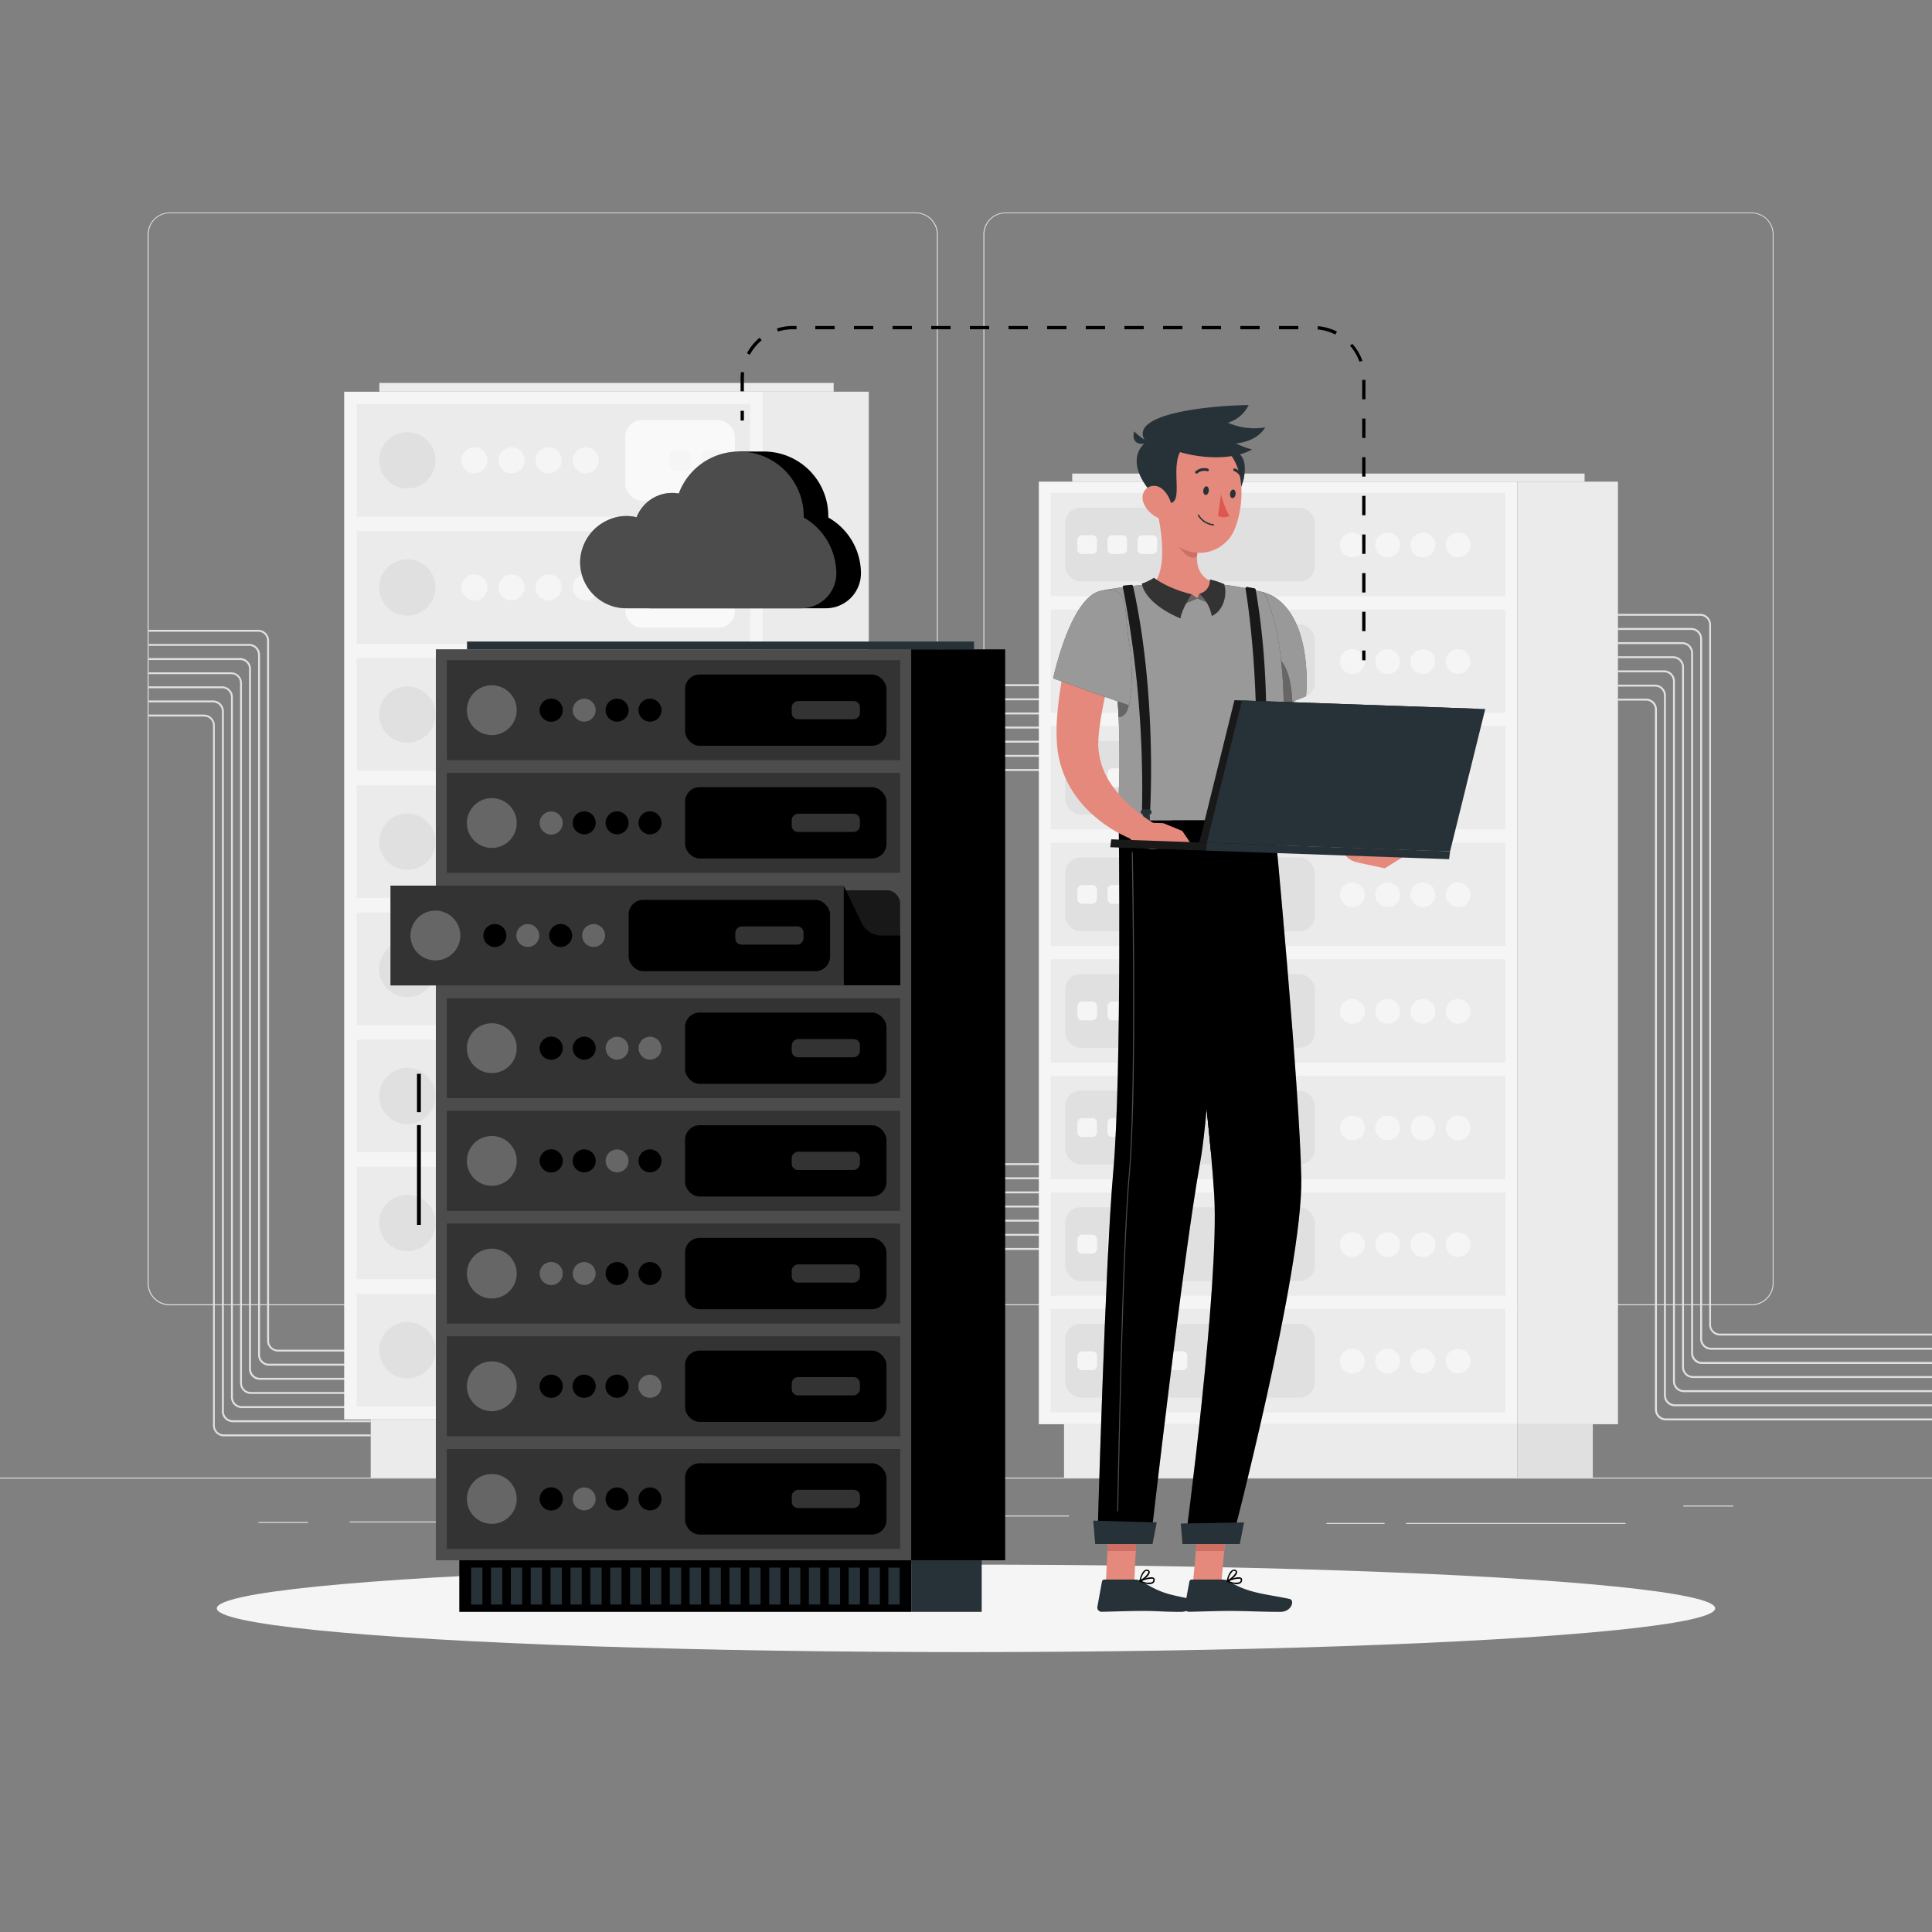 <svg xmlns="http://www.w3.org/2000/svg" viewBox="0 0 500 500"><rect x="0" y="0" width="500" height="500" fill="#808080" stroke="none"/><g id="freepik--background-complete--inject-12"><rect y="382.4" width="500" height="0.25" style="fill:#e0e0e0"></rect><rect x="90.5" y="393.76" width="48.63" height="0.25" style="fill:#e0e0e0"></rect><rect x="66.89" y="393.89" width="12.79" height="0.25" style="fill:#e0e0e0"></rect><rect x="194.72" y="392.21" width="14.97" height="0.25" style="fill:#e0e0e0"></rect><rect x="215.44" y="392.21" width="61.22" height="0.25" style="fill:#e0e0e0"></rect><rect x="363.89" y="394.14" width="56.78" height="0.25" style="fill:#e0e0e0"></rect><rect x="343.29" y="394.14" width="15.04" height="0.25" style="fill:#e0e0e0"></rect><rect x="435.67" y="389.63" width="12.89" height="0.25" style="fill:#e0e0e0"></rect><path d="M237,337.8H43.91a5.71,5.71,0,0,1-5.7-5.71V60.66A5.71,5.71,0,0,1,43.91,55H237a5.71,5.71,0,0,1,5.71,5.71V332.09A5.71,5.71,0,0,1,237,337.8ZM43.91,55.2a5.46,5.46,0,0,0-5.45,5.46V332.09a5.46,5.46,0,0,0,5.45,5.46H237a5.47,5.47,0,0,0,5.46-5.46V60.66A5.47,5.47,0,0,0,237,55.2Z" style="fill:#e0e0e0"></path><path d="M453.31,337.8H260.21a5.72,5.72,0,0,1-5.71-5.71V60.66A5.72,5.72,0,0,1,260.21,55h193.1A5.71,5.71,0,0,1,459,60.66V332.09A5.71,5.71,0,0,1,453.31,337.8ZM260.21,55.2a5.47,5.47,0,0,0-5.46,5.46V332.09a5.47,5.47,0,0,0,5.46,5.46h193.1a5.47,5.47,0,0,0,5.46-5.46V60.66a5.47,5.47,0,0,0-5.46-5.46Z" style="fill:#e0e0e0"></path><path d="M500,367.59H431.1a2.81,2.81,0,0,1-2.81-2.8V183.62a2.31,2.31,0,0,0-2.31-2.31h-7.25v-.5H426a2.81,2.81,0,0,1,2.81,2.81V364.79a2.31,2.31,0,0,0,2.31,2.3H500Z" style="fill:#e0e0e0"></path><path d="M500,363.94H433.44a2.81,2.81,0,0,1-2.81-2.81V180a2.31,2.31,0,0,0-2.3-2.31h-9.6v-.5h9.6a2.81,2.81,0,0,1,2.8,2.81V361.13a2.32,2.32,0,0,0,2.31,2.31H500Z" style="fill:#e0e0e0"></path><path d="M500,360.28H435.78a2.81,2.81,0,0,1-2.81-2.81V176.3a2.31,2.31,0,0,0-2.3-2.31H418.73v-.5h11.94a2.81,2.81,0,0,1,2.8,2.81V357.47a2.32,2.32,0,0,0,2.31,2.31H500Z" style="fill:#e0e0e0"></path><path d="M500,356.62H438.12a2.81,2.81,0,0,1-2.8-2.81V172.64a2.31,2.31,0,0,0-2.31-2.3H418.73v-.5H433a2.81,2.81,0,0,1,2.81,2.8V353.81a2.31,2.31,0,0,0,2.3,2.31H500Z" style="fill:#e0e0e0"></path><path d="M500,353H440.46a2.81,2.81,0,0,1-2.8-2.81V169a2.31,2.31,0,0,0-2.31-2.31H418.73v-.5h16.62a2.81,2.81,0,0,1,2.81,2.81V350.15a2.31,2.31,0,0,0,2.3,2.31H500Z" style="fill:#e0e0e0"></path><path d="M500,349.3H442.81a2.81,2.81,0,0,1-2.81-2.81V165.33a2.31,2.31,0,0,0-2.31-2.31h-19v-.5h19a2.81,2.81,0,0,1,2.81,2.81V346.49a2.3,2.3,0,0,0,2.31,2.31H500Z" style="fill:#e0e0e0"></path><path d="M500,345.64H445.15a2.81,2.81,0,0,1-2.81-2.8V161.67a2.32,2.32,0,0,0-2.31-2.31h-21.3v-.5H440a2.81,2.81,0,0,1,2.81,2.81V342.84a2.3,2.3,0,0,0,2.31,2.3H500Z" style="fill:#e0e0e0"></path><rect x="217.04" y="199.02" width="61.8" height="0.5" style="fill:#e0e0e0"></rect><rect x="217.04" y="195.36" width="61.8" height="0.5" style="fill:#e0e0e0"></rect><rect x="217.04" y="191.7" width="61.8" height="0.5" style="fill:#e0e0e0"></rect><rect x="217.04" y="188.04" width="61.8" height="0.5" style="fill:#e0e0e0"></rect><rect x="217.04" y="184.39" width="61.8" height="0.5" style="fill:#e0e0e0"></rect><rect x="217.04" y="180.73" width="61.8" height="0.5" style="fill:#e0e0e0"></rect><rect x="217.04" y="177.07" width="61.8" height="0.5" style="fill:#e0e0e0"></rect><rect x="217.04" y="322.98" width="61.8" height="0.5" style="fill:#e0e0e0"></rect><rect x="217.04" y="319.32" width="61.8" height="0.5" style="fill:#e0e0e0"></rect><rect x="217.04" y="315.66" width="61.8" height="0.5" style="fill:#e0e0e0"></rect><rect x="217.04" y="312" width="61.8" height="0.5" style="fill:#e0e0e0"></rect><rect x="217.04" y="308.34" width="61.8" height="0.5" style="fill:#e0e0e0"></rect><rect x="217.04" y="304.69" width="61.8" height="0.5" style="fill:#e0e0e0"></rect><rect x="217.04" y="301.03" width="61.8" height="0.5" style="fill:#e0e0e0"></rect><path d="M95.94,349.77h-24A2.81,2.81,0,0,1,69.13,347V165.8a2.3,2.3,0,0,0-2.3-2.31H38.46V163H66.83a2.8,2.8,0,0,1,2.8,2.81V347a2.31,2.31,0,0,0,2.31,2.31h24Z" style="fill:#e0e0e0"></path><path d="M95.94,353.43H69.6a2.81,2.81,0,0,1-2.81-2.81V169.46a2.3,2.3,0,0,0-2.3-2.31h-26v-.5h26a2.81,2.81,0,0,1,2.8,2.81V350.62a2.31,2.31,0,0,0,2.31,2.31H95.94Z" style="fill:#e0e0e0"></path><path d="M95.94,357.09H67.26a2.81,2.81,0,0,1-2.81-2.81V173.11a2.3,2.3,0,0,0-2.3-2.3H38.46v-.5H62.15a2.81,2.81,0,0,1,2.8,2.8V354.28a2.32,2.32,0,0,0,2.31,2.31H95.94Z" style="fill:#e0e0e0"></path><path d="M95.94,360.75h-31a2.81,2.81,0,0,1-2.81-2.81V176.77a2.31,2.31,0,0,0-2.31-2.31H38.46V174H59.8a2.81,2.81,0,0,1,2.81,2.81V357.94a2.32,2.32,0,0,0,2.31,2.31h31Z" style="fill:#e0e0e0"></path><path d="M95.94,364.41H62.58a2.81,2.81,0,0,1-2.81-2.81V180.43a2.31,2.31,0,0,0-2.31-2.31h-19v-.5h19a2.81,2.81,0,0,1,2.81,2.81V361.6a2.32,2.32,0,0,0,2.31,2.31H95.94Z" style="fill:#e0e0e0"></path><path d="M95.94,368.06H60.24a2.81,2.81,0,0,1-2.81-2.8V184.09a2.32,2.32,0,0,0-2.31-2.31H38.46v-.5H55.12a2.81,2.81,0,0,1,2.81,2.81V365.26a2.31,2.31,0,0,0,2.31,2.3h35.7Z" style="fill:#e0e0e0"></path><path d="M95.94,371.72h-38a2.81,2.81,0,0,1-2.81-2.8V187.75a2.32,2.32,0,0,0-2.31-2.31H38.46v-.5H52.78a2.81,2.81,0,0,1,2.81,2.81V368.92a2.3,2.3,0,0,0,2.31,2.3h38Z" style="fill:#e0e0e0"></path><rect x="95.94" y="367.34" width="101.46" height="15.05" style="fill:#ebebeb"></rect><rect x="197.4" y="367.34" width="20.58" height="15.05" transform="translate(415.38 749.74) rotate(180)" style="fill:#e0e0e0"></rect><rect x="89.07" y="101.38" width="108.33" height="265.97" style="fill:#f5f5f5"></rect><rect x="98.17" y="99.1" width="117.58" height="2.27" style="fill:#ebebeb"></rect><rect x="197.4" y="101.38" width="27.44" height="265.97" transform="translate(422.24 468.72) rotate(180)" style="fill:#ebebeb"></rect><rect x="92.3" y="104.56" width="101.87" height="29.14" style="fill:#ebebeb"></rect><rect x="92.3" y="334.85" width="101.87" height="29.14" style="fill:#ebebeb"></rect><rect x="92.3" y="301.95" width="101.87" height="29.14" style="fill:#ebebeb"></rect><rect x="92.3" y="269.06" width="101.87" height="29.14" style="fill:#ebebeb"></rect><rect x="92.3" y="236.16" width="101.87" height="29.14" style="fill:#ebebeb"></rect><rect x="92.3" y="203.26" width="101.87" height="29.14" style="fill:#ebebeb"></rect><rect x="92.3" y="170.36" width="101.87" height="29.14" style="fill:#ebebeb"></rect><rect x="92.3" y="137.46" width="101.87" height="29.14" style="fill:#ebebeb"></rect><rect x="161.83" y="108.73" width="28.36" height="20.82" rx="4.25" style="fill:#fff;opacity:0.7"></rect><rect x="181.56" y="116.47" width="5.32" height="5.33" rx="1.28" transform="translate(303.35 -65.08) rotate(90)" style="fill:#f5f5f5"></rect><rect x="161.83" y="141.62" width="28.36" height="20.82" rx="4.25" style="fill:#fff;opacity:0.7"></rect><rect x="181.56" y="149.37" width="5.32" height="5.33" rx="1.28" transform="translate(336.25 -32.18) rotate(90)" style="fill:#f5f5f5"></rect><rect x="161.83" y="174.52" width="28.36" height="20.82" rx="4.25" style="fill:#fff;opacity:0.7"></rect><rect x="181.56" y="182.27" width="5.32" height="5.33" rx="1.28" transform="translate(369.15 0.72) rotate(90)" style="fill:#f5f5f5"></rect><rect x="161.83" y="207.42" width="28.36" height="20.82" rx="4.25" style="fill:#fff;opacity:0.7"></rect><rect x="181.56" y="215.17" width="5.32" height="5.33" rx="1.28" transform="translate(402.05 33.61) rotate(90)" style="fill:#f5f5f5"></rect><rect x="161.83" y="240.32" width="28.36" height="20.82" rx="4.25" style="fill:#fff;opacity:0.7"></rect><rect x="181.56" y="248.06" width="5.32" height="5.33" rx="1.28" transform="translate(434.94 66.51) rotate(90)" style="fill:#f5f5f5"></rect><rect x="161.83" y="273.22" width="28.36" height="20.82" rx="4.25" style="fill:#fff;opacity:0.7"></rect><rect x="181.56" y="280.96" width="5.32" height="5.33" rx="1.28" transform="translate(467.84 99.41) rotate(90)" style="fill:#f5f5f5"></rect><rect x="161.83" y="306.12" width="28.36" height="20.82" rx="4.25" style="fill:#fff;opacity:0.7"></rect><rect x="181.56" y="313.86" width="5.32" height="5.33" rx="1.28" transform="translate(500.74 132.31) rotate(90)" style="fill:#f5f5f5"></rect><rect x="161.83" y="339.01" width="28.36" height="20.82" rx="4.25" style="fill:#fff;opacity:0.7"></rect><rect x="181.56" y="346.76" width="5.32" height="5.33" rx="1.28" transform="translate(533.64 165.21) rotate(90)" style="fill:#f5f5f5"></rect><rect x="173.35" y="116.47" width="5.32" height="5.33" rx="1.28" transform="translate(295.14 -56.88) rotate(90)" style="fill:#f5f5f5"></rect><rect x="173.35" y="149.37" width="5.32" height="5.33" rx="1.28" transform="translate(328.04 -23.98) rotate(90)" style="fill:#f5f5f5"></rect><rect x="173.35" y="182.27" width="5.32" height="5.33" rx="1.28" transform="translate(360.94 8.92) rotate(90)" style="fill:#f5f5f5"></rect><rect x="173.35" y="215.17" width="5.32" height="5.33" rx="1.28" transform="translate(393.84 41.82) rotate(90)" style="fill:#f5f5f5"></rect><rect x="173.35" y="248.06" width="5.32" height="5.33" rx="1.28" transform="translate(426.74 74.72) rotate(90)" style="fill:#f5f5f5"></rect><rect x="173.35" y="280.96" width="5.32" height="5.33" rx="1.28" transform="translate(459.64 107.62) rotate(90)" style="fill:#f5f5f5"></rect><rect x="173.35" y="313.86" width="5.32" height="5.33" rx="1.28" transform="translate(492.53 140.51) rotate(90)" style="fill:#f5f5f5"></rect><rect x="173.35" y="346.76" width="5.32" height="5.33" rx="1.28" transform="translate(525.43 173.41) rotate(90)" style="fill:#f5f5f5"></rect><circle cx="151.6" cy="119.13" r="3.36" style="fill:#f5f5f5"></circle><path d="M145.36,119.13a3.37,3.37,0,1,1-3.37-3.36A3.37,3.37,0,0,1,145.36,119.13Z" style="fill:#f5f5f5"></path><path d="M135.75,119.13a3.37,3.37,0,1,1-3.37-3.36A3.37,3.37,0,0,1,135.75,119.13Z" style="fill:#f5f5f5"></path><circle cx="122.77" cy="119.13" r="3.36" style="fill:#f5f5f5"></circle><circle cx="151.6" cy="152.03" r="3.36" style="fill:#f5f5f5"></circle><path d="M145.36,152a3.37,3.37,0,1,1-3.37-3.36A3.37,3.37,0,0,1,145.36,152Z" style="fill:#f5f5f5"></path><path d="M135.75,152a3.37,3.37,0,1,1-3.37-3.36A3.37,3.37,0,0,1,135.75,152Z" style="fill:#f5f5f5"></path><circle cx="122.77" cy="152.03" r="3.36" style="fill:#f5f5f5"></circle><path d="M155,184.93a3.37,3.37,0,1,1-3.37-3.36A3.36,3.36,0,0,1,155,184.93Z" style="fill:#f5f5f5"></path><path d="M145.36,184.93a3.37,3.37,0,1,1-3.37-3.36A3.36,3.36,0,0,1,145.36,184.93Z" style="fill:#f5f5f5"></path><path d="M135.75,184.93a3.37,3.37,0,1,1-3.37-3.36A3.36,3.36,0,0,1,135.75,184.93Z" style="fill:#f5f5f5"></path><path d="M126.14,184.93a3.37,3.37,0,1,1-3.37-3.36A3.36,3.36,0,0,1,126.14,184.93Z" style="fill:#f5f5f5"></path><path d="M155,217.83a3.37,3.37,0,1,1-3.37-3.36A3.36,3.36,0,0,1,155,217.83Z" style="fill:#f5f5f5"></path><path d="M145.36,217.83a3.37,3.37,0,1,1-3.37-3.36A3.36,3.36,0,0,1,145.36,217.83Z" style="fill:#f5f5f5"></path><path d="M135.75,217.83a3.37,3.37,0,1,1-3.37-3.36A3.36,3.36,0,0,1,135.75,217.83Z" style="fill:#f5f5f5"></path><path d="M126.14,217.83a3.37,3.37,0,1,1-3.37-3.36A3.36,3.36,0,0,1,126.14,217.83Z" style="fill:#f5f5f5"></path><path d="M155,250.73a3.37,3.37,0,1,1-3.37-3.37A3.36,3.36,0,0,1,155,250.73Z" style="fill:#f5f5f5"></path><path d="M145.36,250.73a3.37,3.37,0,1,1-3.37-3.37A3.36,3.36,0,0,1,145.36,250.73Z" style="fill:#f5f5f5"></path><path d="M135.75,250.73a3.37,3.37,0,1,1-3.37-3.37A3.36,3.36,0,0,1,135.75,250.73Z" style="fill:#f5f5f5"></path><path d="M126.14,250.73a3.37,3.37,0,1,1-3.37-3.37A3.36,3.36,0,0,1,126.14,250.73Z" style="fill:#f5f5f5"></path><path d="M155,283.63a3.37,3.37,0,1,1-3.37-3.37A3.37,3.37,0,0,1,155,283.63Z" style="fill:#f5f5f5"></path><path d="M145.36,283.63a3.37,3.37,0,1,1-3.37-3.37A3.37,3.37,0,0,1,145.36,283.63Z" style="fill:#f5f5f5"></path><path d="M135.75,283.63a3.37,3.37,0,1,1-3.37-3.37A3.37,3.37,0,0,1,135.75,283.63Z" style="fill:#f5f5f5"></path><path d="M126.14,283.63a3.37,3.37,0,1,1-3.37-3.37A3.37,3.37,0,0,1,126.14,283.63Z" style="fill:#f5f5f5"></path><circle cx="151.6" cy="316.52" r="3.36" style="fill:#f5f5f5"></circle><path d="M145.36,316.52a3.37,3.37,0,1,1-3.37-3.36A3.37,3.37,0,0,1,145.36,316.52Z" style="fill:#f5f5f5"></path><path d="M135.75,316.52a3.37,3.37,0,1,1-3.37-3.36A3.37,3.37,0,0,1,135.75,316.52Z" style="fill:#f5f5f5"></path><circle cx="122.77" cy="316.52" r="3.36" style="fill:#f5f5f5"></circle><circle cx="151.6" cy="349.42" r="3.36" style="fill:#f5f5f5"></circle><path d="M145.36,349.42a3.37,3.37,0,1,1-3.37-3.36A3.37,3.37,0,0,1,145.36,349.42Z" style="fill:#f5f5f5"></path><path d="M135.75,349.42a3.37,3.37,0,1,1-3.37-3.36A3.37,3.37,0,0,1,135.75,349.42Z" style="fill:#f5f5f5"></path><circle cx="122.77" cy="349.42" r="3.36" style="fill:#f5f5f5"></circle><circle cx="105.42" cy="119.13" r="7.29" style="fill:#e0e0e0"></circle><circle cx="105.42" cy="152.03" r="7.29" style="fill:#e0e0e0"></circle><circle cx="105.42" cy="184.93" r="7.29" transform="translate(-93.98 259.44) rotate(-80.8)" style="fill:#e0e0e0"></circle><circle cx="105.42" cy="217.83" r="7.29" transform="translate(-126.46 287.08) rotate(-80.8)" style="fill:#e0e0e0"></circle><circle cx="105.42" cy="250.73" r="7.29" transform="translate(-87.57 59.07) rotate(-22.39)" style="fill:#e0e0e0"></circle><circle cx="105.42" cy="283.63" r="7.29" transform="translate(-100.11 61.55) rotate(-22.39)" style="fill:#e0e0e0"></circle><circle cx="105.42" cy="316.52" r="7.29" style="fill:#e0e0e0"></circle><circle cx="105.42" cy="349.42" r="7.29" style="fill:#e0e0e0"></circle><rect x="275.37" y="368.59" width="117.31" height="13.81" style="fill:#ebebeb"></rect><rect x="392.67" y="368.59" width="19.54" height="13.81" transform="translate(804.89 750.99) rotate(180)" style="fill:#e0e0e0"></rect><rect x="268.85" y="124.65" width="123.82" height="243.94" style="fill:#f5f5f5"></rect><rect x="277.49" y="122.56" width="132.6" height="2.09" style="fill:#ebebeb"></rect><rect x="392.67" y="124.65" width="26.06" height="243.94" transform="translate(811.4 493.24) rotate(180)" style="fill:#ebebeb"></rect><rect x="271.91" y="127.57" width="117.69" height="26.73" transform="translate(661.52 281.87) rotate(180)" style="fill:#ebebeb"></rect><rect x="271.91" y="338.79" width="117.69" height="26.73" transform="translate(661.52 704.31) rotate(180)" style="fill:#ebebeb"></rect><rect x="271.91" y="308.62" width="117.69" height="26.73" transform="translate(661.52 643.96) rotate(180)" style="fill:#ebebeb"></rect><rect x="271.91" y="278.44" width="117.69" height="26.73" transform="translate(661.52 583.61) rotate(180)" style="fill:#ebebeb"></rect><rect x="271.91" y="248.27" width="117.69" height="26.73" transform="translate(661.52 523.26) rotate(180)" style="fill:#ebebeb"></rect><rect x="271.91" y="218.09" width="117.69" height="26.73" transform="translate(661.52 462.92) rotate(180)" style="fill:#ebebeb"></rect><rect x="271.91" y="187.92" width="117.69" height="26.73" transform="translate(661.52 402.57) rotate(180)" style="fill:#ebebeb"></rect><rect x="271.91" y="157.74" width="117.69" height="26.73" transform="translate(661.52 342.22) rotate(180)" style="fill:#ebebeb"></rect><rect x="275.7" y="131.39" width="64.59" height="19.09" rx="3.97" transform="translate(615.98 281.87) rotate(180)" style="fill:#e0e0e0"></rect><rect x="278.93" y="138.41" width="4.88" height="5.06" rx="1.19" transform="translate(422.3 -140.43) rotate(90)" style="fill:#f5f5f5"></rect><rect x="275.7" y="161.56" width="64.59" height="19.09" rx="3.97" transform="translate(615.98 342.22) rotate(180)" style="fill:#e0e0e0"></rect><rect x="278.93" y="168.58" width="4.88" height="5.06" rx="1.19" transform="translate(452.48 -110.26) rotate(90)" style="fill:#f5f5f5"></rect><rect x="275.7" y="191.74" width="64.59" height="19.09" rx="3.97" transform="translate(615.98 402.57) rotate(180)" style="fill:#e0e0e0"></rect><rect x="278.93" y="198.75" width="4.88" height="5.06" rx="1.19" transform="translate(482.65 -80.08) rotate(90)" style="fill:#f5f5f5"></rect><rect x="275.7" y="221.91" width="64.59" height="19.09" rx="3.97" transform="translate(615.98 462.92) rotate(180)" style="fill:#e0e0e0"></rect><rect x="278.93" y="228.93" width="4.88" height="5.06" rx="1.19" transform="translate(512.82 -49.91) rotate(90)" style="fill:#f5f5f5"></rect><rect x="275.7" y="252.08" width="64.59" height="19.09" rx="3.97" transform="translate(615.98 523.26) rotate(180)" style="fill:#e0e0e0"></rect><rect x="278.93" y="259.1" width="4.88" height="5.06" rx="1.19" transform="translate(543 -19.74) rotate(90)" style="fill:#f5f5f5"></rect><rect x="275.7" y="282.26" width="64.59" height="19.09" rx="3.97" transform="translate(615.98 583.61) rotate(180)" style="fill:#e0e0e0"></rect><rect x="278.93" y="289.28" width="4.88" height="5.06" rx="1.19" transform="translate(573.17 10.44) rotate(90)" style="fill:#f5f5f5"></rect><rect x="275.7" y="312.43" width="64.59" height="19.09" rx="3.97" transform="translate(615.98 643.96) rotate(180)" style="fill:#e0e0e0"></rect><rect x="278.93" y="319.45" width="4.88" height="5.06" rx="1.19" transform="translate(603.35 40.61) rotate(90)" style="fill:#f5f5f5"></rect><rect x="275.7" y="342.61" width="64.59" height="19.09" rx="3.97" transform="translate(615.98 704.31) rotate(180)" style="fill:#e0e0e0"></rect><rect x="278.93" y="349.62" width="4.88" height="5.06" rx="1.19" transform="translate(633.52 70.79) rotate(90)" style="fill:#f5f5f5"></rect><rect x="286.72" y="138.41" width="4.88" height="5.06" rx="1.19" transform="translate(430.09 -148.22) rotate(90)" style="fill:#f5f5f5"></rect><rect x="286.72" y="168.58" width="4.88" height="5.06" rx="1.19" transform="translate(460.27 -118.05) rotate(90)" style="fill:#f5f5f5"></rect><rect x="286.72" y="198.75" width="4.88" height="5.06" rx="1.19" transform="translate(490.44 -87.87) rotate(90)" style="fill:#f5f5f5"></rect><rect x="286.72" y="228.93" width="4.88" height="5.06" rx="1.19" transform="translate(520.62 -57.7) rotate(90)" style="fill:#f5f5f5"></rect><rect x="286.72" y="259.1" width="4.88" height="5.06" rx="1.19" transform="translate(550.79 -27.53) rotate(90)" style="fill:#f5f5f5"></rect><rect x="286.72" y="289.28" width="4.88" height="5.06" rx="1.19" transform="translate(580.96 2.65) rotate(90)" style="fill:#f5f5f5"></rect><rect x="286.72" y="319.45" width="4.88" height="5.06" rx="1.19" transform="translate(611.14 32.82) rotate(90)" style="fill:#f5f5f5"></rect><rect x="286.72" y="349.62" width="4.88" height="5.06" rx="1.19" transform="translate(641.31 63) rotate(90)" style="fill:#f5f5f5"></rect><rect x="294.51" y="138.41" width="4.88" height="5.06" rx="1.19" transform="translate(437.88 -156.01) rotate(90)" style="fill:#f5f5f5"></rect><rect x="294.51" y="168.58" width="4.88" height="5.06" rx="1.19" transform="translate(468.06 -125.84) rotate(90)" style="fill:#f5f5f5"></rect><rect x="294.51" y="198.75" width="4.88" height="5.06" rx="1.19" transform="translate(498.23 -95.67) rotate(90)" style="fill:#f5f5f5"></rect><rect x="294.51" y="228.93" width="4.88" height="5.06" rx="1.19" transform="translate(528.41 -65.49) rotate(90)" style="fill:#f5f5f5"></rect><rect x="294.51" y="259.1" width="4.88" height="5.06" rx="1.19" transform="translate(558.58 -35.32) rotate(90)" style="fill:#f5f5f5"></rect><rect x="294.51" y="289.28" width="4.88" height="5.06" rx="1.19" transform="translate(588.75 -5.14) rotate(90)" style="fill:#f5f5f5"></rect><rect x="294.51" y="319.45" width="4.88" height="5.06" rx="1.19" transform="translate(618.93 25.03) rotate(90)" style="fill:#f5f5f5"></rect><rect x="294.51" y="349.62" width="4.88" height="5.06" rx="1.19" transform="translate(649.1 55.2) rotate(90)" style="fill:#f5f5f5"></rect><rect x="302.3" y="138.41" width="4.88" height="5.06" rx="1.19" transform="translate(445.68 -163.8) rotate(90)" style="fill:#f5f5f5"></rect><rect x="302.3" y="168.58" width="4.88" height="5.06" rx="1.19" transform="translate(475.85 -133.63) rotate(90)" style="fill:#f5f5f5"></rect><rect x="302.3" y="198.75" width="4.88" height="5.06" rx="1.19" transform="translate(506.02 -103.46) rotate(90)" style="fill:#f5f5f5"></rect><rect x="302.3" y="228.93" width="4.88" height="5.06" rx="1.19" transform="translate(536.2 -73.28) rotate(90)" style="fill:#f5f5f5"></rect><rect x="302.3" y="259.1" width="4.88" height="5.06" rx="1.19" transform="translate(566.37 -43.11) rotate(90)" style="fill:#f5f5f5"></rect><rect x="302.3" y="289.28" width="4.88" height="5.06" rx="1.19" transform="translate(596.55 -12.93) rotate(90)" style="fill:#f5f5f5"></rect><rect x="302.3" y="319.45" width="4.88" height="5.06" rx="1.19" transform="translate(626.72 17.24) rotate(90)" style="fill:#f5f5f5"></rect><rect x="302.3" y="349.62" width="4.88" height="5.06" rx="1.19" transform="translate(656.89 47.41) rotate(90)" style="fill:#f5f5f5"></rect><path d="M346.8,140.94a3.2,3.2,0,1,0,3.2-3.09A3.14,3.14,0,0,0,346.8,140.94Z" style="fill:#f5f5f5"></path><path d="M355.93,140.94a3.2,3.2,0,1,0,3.19-3.09A3.14,3.14,0,0,0,355.93,140.94Z" style="fill:#f5f5f5"></path><path d="M365.05,140.94a3.2,3.2,0,1,0,3.2-3.09A3.14,3.14,0,0,0,365.05,140.94Z" style="fill:#f5f5f5"></path><path d="M374.18,140.94a3.19,3.19,0,1,0,3.19-3.09A3.14,3.14,0,0,0,374.18,140.94Z" style="fill:#f5f5f5"></path><path d="M346.8,171.11A3.2,3.2,0,1,0,350,168,3.14,3.14,0,0,0,346.8,171.11Z" style="fill:#f5f5f5"></path><path d="M355.93,171.11a3.2,3.2,0,1,0,3.19-3.09A3.14,3.14,0,0,0,355.93,171.11Z" style="fill:#f5f5f5"></path><path d="M365.05,171.11a3.2,3.2,0,1,0,3.2-3.09A3.14,3.14,0,0,0,365.05,171.11Z" style="fill:#f5f5f5"></path><path d="M374.18,171.11a3.19,3.19,0,1,0,3.19-3.09A3.14,3.14,0,0,0,374.18,171.11Z" style="fill:#f5f5f5"></path><path d="M346.8,201.28a3.2,3.2,0,1,0,3.2-3.08A3.14,3.14,0,0,0,346.8,201.28Z" style="fill:#f5f5f5"></path><path d="M355.93,201.28a3.2,3.2,0,1,0,3.19-3.08A3.14,3.14,0,0,0,355.93,201.28Z" style="fill:#f5f5f5"></path><path d="M365.05,201.28a3.2,3.2,0,1,0,3.2-3.08A3.14,3.14,0,0,0,365.05,201.28Z" style="fill:#f5f5f5"></path><path d="M374.18,201.28a3.19,3.19,0,1,0,3.19-3.08A3.14,3.14,0,0,0,374.18,201.28Z" style="fill:#f5f5f5"></path><path d="M346.8,231.46a3.2,3.2,0,1,0,3.2-3.09A3.14,3.14,0,0,0,346.8,231.46Z" style="fill:#f5f5f5"></path><path d="M355.93,231.46a3.2,3.2,0,1,0,3.19-3.09A3.14,3.14,0,0,0,355.93,231.46Z" style="fill:#f5f5f5"></path><path d="M365.05,231.46a3.2,3.2,0,1,0,3.2-3.09A3.14,3.14,0,0,0,365.05,231.46Z" style="fill:#f5f5f5"></path><path d="M374.18,231.46a3.19,3.19,0,1,0,3.19-3.09A3.14,3.14,0,0,0,374.18,231.46Z" style="fill:#f5f5f5"></path><path d="M346.8,261.63a3.2,3.2,0,1,0,3.2-3.08A3.14,3.14,0,0,0,346.8,261.63Z" style="fill:#f5f5f5"></path><path d="M355.93,261.63a3.2,3.2,0,1,0,3.19-3.08A3.14,3.14,0,0,0,355.93,261.63Z" style="fill:#f5f5f5"></path><path d="M365.05,261.63a3.2,3.2,0,1,0,3.2-3.08A3.14,3.14,0,0,0,365.05,261.63Z" style="fill:#f5f5f5"></path><path d="M374.18,261.63a3.19,3.19,0,1,0,3.19-3.08A3.14,3.14,0,0,0,374.18,261.63Z" style="fill:#f5f5f5"></path><path d="M346.8,291.81a3.2,3.2,0,1,0,3.2-3.09A3.14,3.14,0,0,0,346.8,291.81Z" style="fill:#f5f5f5"></path><path d="M355.93,291.81a3.2,3.2,0,1,0,3.19-3.09A3.14,3.14,0,0,0,355.93,291.81Z" style="fill:#f5f5f5"></path><path d="M365.05,291.81a3.2,3.2,0,1,0,3.2-3.09A3.14,3.14,0,0,0,365.05,291.81Z" style="fill:#f5f5f5"></path><path d="M374.18,291.81a3.19,3.19,0,1,0,3.19-3.09A3.14,3.14,0,0,0,374.18,291.81Z" style="fill:#f5f5f5"></path><path d="M346.8,322a3.2,3.2,0,1,0,3.2-3.08A3.14,3.14,0,0,0,346.8,322Z" style="fill:#f5f5f5"></path><path d="M355.93,322a3.2,3.2,0,1,0,3.19-3.08A3.14,3.14,0,0,0,355.93,322Z" style="fill:#f5f5f5"></path><path d="M365.05,322a3.2,3.2,0,1,0,3.2-3.08A3.14,3.14,0,0,0,365.05,322Z" style="fill:#f5f5f5"></path><path d="M374.18,322a3.19,3.19,0,1,0,3.19-3.08A3.14,3.14,0,0,0,374.18,322Z" style="fill:#f5f5f5"></path><path d="M346.8,352.15a3.2,3.2,0,1,0,3.2-3.08A3.14,3.14,0,0,0,346.8,352.15Z" style="fill:#f5f5f5"></path><path d="M355.93,352.15a3.2,3.2,0,1,0,3.19-3.08A3.14,3.14,0,0,0,355.93,352.15Z" style="fill:#f5f5f5"></path><path d="M365.05,352.15a3.2,3.2,0,1,0,3.2-3.08A3.14,3.14,0,0,0,365.05,352.15Z" style="fill:#f5f5f5"></path><path d="M374.18,352.15a3.19,3.19,0,1,0,3.19-3.08A3.14,3.14,0,0,0,374.18,352.15Z" style="fill:#f5f5f5"></path></g><g id="freepik--Shadow--inject-12"><ellipse cx="250" cy="416.24" rx="193.89" ry="11.32" style="fill:#f5f5f5"></ellipse></g><g id="freepik--Device--inject-12"><rect x="118.88" y="403.8" width="116.93" height="13.34" style="fill:#000000"></rect><rect x="118.88" y="403.8" width="116.93" height="13.34" style="opacity:0.3"></rect><rect x="121.92" y="405.7" width="2.93" height="9.55" style="fill:#263238"></rect><rect x="127.06" y="405.7" width="2.93" height="9.55" style="fill:#263238"></rect><rect x="132.21" y="405.7" width="2.93" height="9.55" style="fill:#263238"></rect><rect x="137.35" y="405.7" width="2.93" height="9.55" style="fill:#263238"></rect><rect x="142.49" y="405.7" width="2.93" height="9.55" style="fill:#263238"></rect><rect x="147.63" y="405.7" width="2.93" height="9.55" style="fill:#263238"></rect><rect x="152.78" y="405.7" width="2.93" height="9.55" style="fill:#263238"></rect><rect x="157.92" y="405.7" width="2.93" height="9.55" style="fill:#263238"></rect><rect x="163.06" y="405.7" width="2.93" height="9.55" style="fill:#263238"></rect><rect x="168.2" y="405.7" width="2.93" height="9.55" style="fill:#263238"></rect><rect x="173.34" y="405.7" width="2.93" height="9.55" style="fill:#263238"></rect><rect x="178.49" y="405.7" width="2.93" height="9.55" style="fill:#263238"></rect><rect x="183.63" y="405.7" width="2.93" height="9.55" style="fill:#263238"></rect><rect x="188.77" y="405.7" width="2.93" height="9.55" style="fill:#263238"></rect><rect x="193.91" y="405.7" width="2.93" height="9.55" style="fill:#263238"></rect><rect x="199.06" y="405.7" width="2.93" height="9.55" style="fill:#263238"></rect><rect x="204.2" y="405.7" width="2.93" height="9.55" style="fill:#263238"></rect><rect x="209.34" y="405.7" width="2.93" height="9.55" style="fill:#263238"></rect><rect x="214.48" y="405.7" width="2.93" height="9.55" style="fill:#263238"></rect><rect x="219.63" y="405.7" width="2.93" height="9.55" style="fill:#263238"></rect><rect x="224.77" y="405.7" width="2.93" height="9.55" style="fill:#263238"></rect><rect x="229.91" y="405.7" width="2.93" height="9.55" style="fill:#263238"></rect><rect x="235.81" y="403.8" width="18.24" height="13.34" transform="translate(489.87 820.95) rotate(180)" style="fill:#263238"></rect><rect x="112.8" y="168.05" width="123.02" height="235.75" style="fill:#000000"></rect><rect x="112.8" y="168.05" width="123.02" height="235.75" style="fill:#fff;opacity:0.3"></rect><rect x="120.86" y="166.03" width="131.21" height="2.02" style="fill:#263238"></rect><rect x="107.92" y="277.9" width="1" height="9.93" style="fill:#000000"></rect><rect x="107.92" y="291.17" width="1" height="25.83" style="fill:#000000"></rect><rect x="235.81" y="168.05" width="24.33" height="235.75" transform="translate(495.95 571.85) rotate(180)" style="fill:#000000"></rect><rect x="115.66" y="230.41" width="117.29" height="23.4" rx="3.27" style="fill:#000000;opacity:0.6;mix-blend-mode:multiply"></rect><rect x="115.66" y="230.41" width="117.29" height="23.4" rx="3.27" style="opacity:0.2"></rect><path d="M223.08,239l-4.73-9.76V255H233V242.11H228.1A5.57,5.57,0,0,1,223.08,239Z" style="fill:#000000"></path><rect x="115.66" y="170.87" width="117.29" height="25.83" style="fill:#000000"></rect><rect x="115.66" y="170.87" width="117.29" height="25.83" style="fill:#fff;opacity:0.2"></rect><rect x="115.66" y="375" width="117.29" height="25.83" style="fill:#000000"></rect><rect x="115.66" y="375" width="117.29" height="25.83" style="fill:#fff;opacity:0.2"></rect><rect x="115.66" y="345.84" width="117.29" height="25.83" style="fill:#000000"></rect><rect x="115.66" y="345.84" width="117.29" height="25.83" style="fill:#fff;opacity:0.2"></rect><rect x="115.66" y="316.68" width="117.29" height="25.83" style="fill:#000000"></rect><rect x="115.66" y="316.68" width="117.29" height="25.83" style="fill:#fff;opacity:0.2"></rect><rect x="115.66" y="287.52" width="117.29" height="25.83" style="fill:#000000"></rect><rect x="115.66" y="287.52" width="117.29" height="25.83" style="fill:#fff;opacity:0.2"></rect><rect x="115.66" y="258.36" width="117.29" height="25.83" style="fill:#000000"></rect><rect x="115.66" y="258.36" width="117.29" height="25.83" style="fill:#fff;opacity:0.2"></rect><rect x="101.06" y="229.2" width="117.29" height="25.83" style="fill:#000000"></rect><rect x="101.06" y="229.2" width="117.29" height="25.83" style="fill:#fff;opacity:0.2"></rect><rect x="115.66" y="200.03" width="117.29" height="25.83" style="fill:#000000"></rect><rect x="115.66" y="200.03" width="117.29" height="25.83" style="fill:#fff;opacity:0.2"></rect><rect x="177.29" y="174.56" width="52.13" height="18.45" rx="3.77" style="fill:#000000"></rect><rect x="211.37" y="174.97" width="4.72" height="17.65" rx="1.6" transform="translate(397.52 -29.94) rotate(90)" style="fill:#fff;opacity:0.2"></rect><rect x="177.29" y="203.72" width="52.13" height="18.45" rx="3.77" style="fill:#000000"></rect><rect x="211.37" y="204.13" width="4.72" height="17.65" rx="1.6" transform="translate(426.68 -0.78) rotate(90)" style="fill:#fff;opacity:0.2"></rect><rect x="162.69" y="232.89" width="52.13" height="18.45" rx="3.77" style="fill:#000000"></rect><rect x="196.77" y="233.29" width="4.72" height="17.65" rx="1.6" transform="translate(441.24 42.98) rotate(90)" style="fill:#fff;opacity:0.2"></rect><rect x="177.29" y="262.05" width="52.13" height="18.45" rx="3.77" style="fill:#000000"></rect><rect x="211.37" y="262.45" width="4.72" height="17.65" rx="1.6" transform="translate(485 57.54) rotate(90)" style="fill:#fff;opacity:0.2"></rect><rect x="177.29" y="291.21" width="52.13" height="18.45" rx="3.77" style="fill:#000000"></rect><rect x="211.37" y="291.61" width="4.72" height="17.65" rx="1.6" transform="translate(514.16 86.7) rotate(90)" style="fill:#fff;opacity:0.2"></rect><rect x="177.29" y="320.37" width="52.13" height="18.45" rx="3.77" style="fill:#000000"></rect><rect x="211.37" y="320.77" width="4.72" height="17.65" rx="1.6" transform="translate(543.32 115.86) rotate(90)" style="fill:#fff;opacity:0.2"></rect><rect x="177.29" y="349.53" width="52.13" height="18.45" rx="3.77" style="fill:#000000"></rect><rect x="211.37" y="349.93" width="4.72" height="17.65" rx="1.6" transform="translate(572.48 145.03) rotate(90)" style="fill:#fff;opacity:0.2"></rect><rect x="177.29" y="378.69" width="52.13" height="18.45" rx="3.77" style="fill:#000000"></rect><rect x="211.37" y="379.09" width="4.72" height="17.65" rx="1.6" transform="translate(601.65 174.19) rotate(90)" style="fill:#fff;opacity:0.2"></rect><circle cx="168.22" cy="183.79" r="2.98" style="fill:#000000"></circle><circle cx="159.7" cy="183.79" r="2.98" style="fill:#000000"></circle><circle cx="151.19" cy="183.79" r="2.98" style="fill:#000000"></circle><circle cx="151.19" cy="183.79" r="2.98" style="fill:#fff;opacity:0.4"></circle><path d="M145.65,183.79a3,3,0,1,1-3-3A3,3,0,0,1,145.65,183.79Z" style="fill:#000000"></path><circle cx="168.22" cy="212.95" r="2.98" style="fill:#000000"></circle><circle cx="159.7" cy="212.95" r="2.98" style="fill:#000000"></circle><circle cx="151.19" cy="212.95" r="2.98" style="fill:#000000"></circle><path d="M145.65,213a3,3,0,1,1-3-3A3,3,0,0,1,145.65,213Z" style="fill:#000000"></path><path d="M145.65,213a3,3,0,1,1-3-3A3,3,0,0,1,145.65,213Z" style="fill:#fff;opacity:0.4"></path><circle cx="153.62" cy="242.11" r="2.98" style="fill:#000000"></circle><circle cx="153.62" cy="242.11" r="2.98" style="fill:#fff;opacity:0.4"></circle><circle cx="145.1" cy="242.11" r="2.98" style="fill:#000000"></circle><circle cx="136.59" cy="242.11" r="2.98" style="fill:#000000"></circle><circle cx="136.59" cy="242.11" r="2.98" style="fill:#fff;opacity:0.4"></circle><circle cx="128.07" cy="242.11" r="2.98" style="fill:#000000"></circle><circle cx="168.22" cy="271.27" r="2.98" style="fill:#000000"></circle><circle cx="168.22" cy="271.27" r="2.98" style="fill:#fff;opacity:0.4"></circle><circle cx="159.7" cy="271.27" r="2.98" style="fill:#000000"></circle><circle cx="159.7" cy="271.27" r="2.98" style="fill:#fff;opacity:0.4"></circle><circle cx="151.19" cy="271.27" r="2.98" style="fill:#000000"></circle><path d="M145.65,271.27a3,3,0,1,1-3-3A3,3,0,0,1,145.65,271.27Z" style="fill:#000000"></path><circle cx="168.22" cy="300.43" r="2.98" style="fill:#000000"></circle><circle cx="159.7" cy="300.43" r="2.98" style="fill:#000000"></circle><circle cx="159.7" cy="300.43" r="2.98" style="fill:#fff;opacity:0.4"></circle><circle cx="151.19" cy="300.43" r="2.98" style="fill:#000000"></circle><path d="M145.65,300.43a3,3,0,1,1-3-3A3,3,0,0,1,145.65,300.43Z" style="fill:#000000"></path><circle cx="168.22" cy="329.59" r="2.98" style="fill:#000000"></circle><circle cx="159.7" cy="329.59" r="2.98" style="fill:#000000"></circle><circle cx="151.19" cy="329.59" r="2.98" style="fill:#000000"></circle><circle cx="151.19" cy="329.59" r="2.98" style="fill:#fff;opacity:0.4"></circle><path d="M145.65,329.59a3,3,0,1,1-3-3A3,3,0,0,1,145.65,329.59Z" style="fill:#000000"></path><path d="M145.65,329.59a3,3,0,1,1-3-3A3,3,0,0,1,145.65,329.59Z" style="fill:#fff;opacity:0.4"></path><path d="M171.2,358.76a3,3,0,1,1-3-3A3,3,0,0,1,171.2,358.76Z" style="fill:#000000"></path><path d="M171.2,358.76a3,3,0,1,1-3-3A3,3,0,0,1,171.2,358.76Z" style="fill:#fff;opacity:0.4"></path><path d="M162.69,358.76a3,3,0,1,1-3-3A3,3,0,0,1,162.69,358.76Z" style="fill:#000000"></path><path d="M154.17,358.76a3,3,0,1,1-3-3A3,3,0,0,1,154.17,358.76Z" style="fill:#000000"></path><path d="M145.65,358.76a3,3,0,1,1-3-3A3,3,0,0,1,145.65,358.76Z" style="fill:#000000"></path><circle cx="168.22" cy="387.92" r="2.98" style="fill:#000000"></circle><circle cx="159.7" cy="387.92" r="2.98" style="fill:#000000"></circle><circle cx="151.19" cy="387.92" r="2.98" style="fill:#000000"></circle><circle cx="151.19" cy="387.92" r="2.98" style="fill:#fff;opacity:0.4"></circle><path d="M145.65,387.92a3,3,0,1,1-3-3A3,3,0,0,1,145.65,387.92Z" style="fill:#000000"></path><path d="M133.74,183.79a6.46,6.46,0,1,1-6.45-6.46A6.46,6.46,0,0,1,133.74,183.79Z" style="fill:#000000"></path><path d="M133.74,183.79a6.46,6.46,0,1,1-6.45-6.46A6.46,6.46,0,0,1,133.74,183.79Z" style="fill:#fff;opacity:0.4"></path><path d="M133.74,213a6.46,6.46,0,1,1-6.45-6.46A6.46,6.46,0,0,1,133.74,213Z" style="fill:#000000"></path><path d="M133.74,213a6.46,6.46,0,1,1-6.45-6.46A6.46,6.46,0,0,1,133.74,213Z" style="fill:#fff;opacity:0.4"></path><path d="M119.14,242.11a6.46,6.46,0,1,1-6.45-6.46A6.46,6.46,0,0,1,119.14,242.11Z" style="fill:#000000"></path><path d="M119.14,242.11a6.46,6.46,0,1,1-6.45-6.46A6.46,6.46,0,0,1,119.14,242.11Z" style="fill:#fff;opacity:0.4"></path><path d="M133.74,271.27a6.46,6.46,0,1,1-6.45-6.46A6.46,6.46,0,0,1,133.74,271.27Z" style="fill:#000000"></path><path d="M133.74,271.27a6.46,6.46,0,1,1-6.45-6.46A6.46,6.46,0,0,1,133.74,271.27Z" style="fill:#fff;opacity:0.4"></path><path d="M133.74,300.43a6.46,6.46,0,1,1-6.45-6.45A6.46,6.46,0,0,1,133.74,300.43Z" style="fill:#000000"></path><path d="M133.74,300.43a6.46,6.46,0,1,1-6.45-6.45A6.46,6.46,0,0,1,133.74,300.43Z" style="fill:#fff;opacity:0.4"></path><path d="M133.74,329.59a6.46,6.46,0,1,1-6.45-6.45A6.46,6.46,0,0,1,133.74,329.59Z" style="fill:#000000"></path><path d="M133.74,329.59a6.46,6.46,0,1,1-6.45-6.45A6.46,6.46,0,0,1,133.74,329.59Z" style="fill:#fff;opacity:0.4"></path><path d="M133.74,358.76a6.46,6.46,0,1,1-6.45-6.46A6.45,6.45,0,0,1,133.74,358.76Z" style="fill:#000000"></path><path d="M133.74,358.76a6.46,6.46,0,1,1-6.45-6.46A6.45,6.45,0,0,1,133.74,358.76Z" style="fill:#fff;opacity:0.4"></path><path d="M133.74,387.92a6.46,6.46,0,1,1-6.45-6.46A6.45,6.45,0,0,1,133.74,387.92Z" style="fill:#000000"></path><path d="M133.74,387.92a6.46,6.46,0,1,1-6.45-6.46A6.45,6.45,0,0,1,133.74,387.92Z" style="fill:#fff;opacity:0.4"></path></g><g id="freepik--Cloud--inject-12"><path d="M222.55,145.48a16.63,16.63,0,0,0-8.19-11.55h0c0-.13,0-.26,0-.39a16.69,16.69,0,0,0-16.69-16.69h-6.4v1.27a16.74,16.74,0,0,0-9.23,9.6,10.25,10.25,0,0,0-1.66-.15,10,10,0,0,0-9.27,6.29,11.25,11.25,0,0,0-6.88.51,12.14,12.14,0,0,0-7.73,10.85,11.94,11.94,0,0,0,11.94,12.2h45.21a9.07,9.07,0,0,0,9.16-8.87v-.1A16.06,16.06,0,0,0,222.55,145.48Z" style="fill:#000000"></path><path d="M216.16,145.48A16.63,16.63,0,0,0,208,133.93h0c0-.13,0-.26,0-.39a16.69,16.69,0,0,0-32.33-5.82,9.88,9.88,0,0,0-10.92,6.14,11.25,11.25,0,0,0-6.88.51,12.14,12.14,0,0,0-7.73,10.85,11.93,11.93,0,0,0,11.93,12.2h45.22a9.08,9.08,0,0,0,9.16-8.87v-.1A16.06,16.06,0,0,0,216.16,145.48Z" style="fill:#000000"></path><path d="M216.16,145.48A16.63,16.63,0,0,0,208,133.93h0c0-.13,0-.26,0-.39a16.69,16.69,0,0,0-32.33-5.82,9.88,9.88,0,0,0-10.92,6.14,11.25,11.25,0,0,0-6.88.51,12.14,12.14,0,0,0-7.73,10.85,11.93,11.93,0,0,0,11.93,12.2h45.22a9.08,9.08,0,0,0,9.16-8.87v-.1A16.06,16.06,0,0,0,216.16,145.48Z" style="fill:#fff;opacity:0.3"></path></g><g id="freepik--Line--inject-12"><rect x="191.67" y="106.32" width="0.84" height="2.51" style="fill:#000000"></rect><rect x="191.67" y="106.32" width="0.84" height="2.51" style="opacity:0.2"></rect><path d="M353.38,163.34h-.84v-5h.84Zm0-10h-.84v-5h.84Zm0-10h-.84v-5h.84Zm0-10h-.84v-5h.84Zm0-10h-.84v-5h.84Zm0-10h-.84v-5h.84Zm0-10h-.84v-5h.84Zm-160.87-2.08h-.84V97.89a14.17,14.17,0,0,1,.09-1.6l.83.1a14.91,14.91,0,0,0-.08,1.5Zm159.3-7.68a12.63,12.63,0,0,0-2.43-4.14L350,89a13.43,13.43,0,0,1,2.6,4.42ZM194.05,91.81l-.73-.4a13.64,13.64,0,0,1,3.26-4l.54.65A12.57,12.57,0,0,0,194.05,91.81Zm151.52-5.24A12.39,12.39,0,0,0,341,85.26l.07-.84a13.43,13.43,0,0,1,4.93,1.4ZM201.33,85.8l-.25-.79a13.53,13.53,0,0,1,4.11-.64h.95v.84h-.95A12.86,12.86,0,0,0,201.33,85.8ZM336,85.21h-5v-.84h5Zm-10,0h-5v-.84h5Zm-10,0h-5v-.84h5Zm-10,0h-5v-.84h5Zm-10,0h-5v-.84h5Zm-10,0h-5v-.84h5Zm-10,0h-5v-.84h5Zm-10,0h-5v-.84h5Zm-10,0h-5v-.84h5Zm-10,0h-5v-.84h5Zm-10,0h-5v-.84h5Zm-10,0h-5v-.84h5Zm-10,0h-5v-.84h5Z" style="fill:#000000"></path><path d="M353.38,163.34h-.84v-5h.84Zm0-10h-.84v-5h.84Zm0-10h-.84v-5h.84Zm0-10h-.84v-5h.84Zm0-10h-.84v-5h.84Zm0-10h-.84v-5h.84Zm0-10h-.84v-5h.84Zm-160.87-2.08h-.84V97.89a14.17,14.17,0,0,1,.09-1.6l.83.1a14.91,14.91,0,0,0-.08,1.5Zm159.3-7.68a12.63,12.63,0,0,0-2.43-4.14L350,89a13.43,13.43,0,0,1,2.6,4.42ZM194.05,91.81l-.73-.4a13.64,13.64,0,0,1,3.26-4l.54.65A12.57,12.57,0,0,0,194.05,91.81Zm151.52-5.24A12.39,12.39,0,0,0,341,85.26l.07-.84a13.43,13.43,0,0,1,4.93,1.4ZM201.33,85.8l-.25-.79a13.53,13.53,0,0,1,4.11-.64h.95v.84h-.95A12.86,12.86,0,0,0,201.33,85.8ZM336,85.21h-5v-.84h5Zm-10,0h-5v-.84h5Zm-10,0h-5v-.84h5Zm-10,0h-5v-.84h5Zm-10,0h-5v-.84h5Zm-10,0h-5v-.84h5Zm-10,0h-5v-.84h5Zm-10,0h-5v-.84h5Zm-10,0h-5v-.84h5Zm-10,0h-5v-.84h5Zm-10,0h-5v-.84h5Zm-10,0h-5v-.84h5Zm-10,0h-5v-.84h5Z" style="opacity:0.2"></path><rect x="352.54" y="168.36" width="0.84" height="2.51" style="fill:#000000"></rect><rect x="352.54" y="168.36" width="0.84" height="2.51" style="opacity:0.2"></rect></g><g id="freepik--Character--inject-12"><polygon points="286.2 409.64 293.55 409.64 294.34 392.63 286.99 392.63 286.2 409.64" style="fill:#e4897b"></polygon><path d="M293.8,408.79h-8a.62.62,0,0,0-.61.51L284,415.83a1.11,1.11,0,0,0,1.1,1.3c2.89-.05,7.07-.22,10.71-.22,4.25,0,4.85.24,9.83.24,3,0,3.75-3,2.48-3.33-5.8-1.26-7.41-1.39-12.49-4.45A3.43,3.43,0,0,0,293.8,408.79Z" style="fill:#263238"></path><polygon points="294.33 392.64 293.93 401.4 286.58 401.4 286.99 392.64 294.33 392.64" style="fill:#ce6f64"></polygon><path d="M335.44,165.12c-.14,2.31-.3,4.84-.37,7.26s-.12,4.88-.09,7.29.12,4.81.33,7.11a37.06,37.06,0,0,0,1.05,6.43,11.4,11.4,0,0,0,.87,2.32,4.7,4.7,0,0,0,.38.64l.45.73c.29.48.64,1,1,1.46,1.31,1.95,2.76,3.89,4.26,5.84,3,3.85,6.27,7.74,9.48,11.55l-3.83,4.47a91.59,91.59,0,0,1-12.47-9.73,74,74,0,0,1-5.64-5.81c-.45-.53-.91-1-1.33-1.6l-.65-.84a8.5,8.5,0,0,1-.69-1,21.2,21.2,0,0,1-2.28-4.62,44.43,44.43,0,0,1-2-8.53c-.41-2.75-.59-5.46-.73-8.14s-.13-5.35,0-8,.21-5.24.51-8Z" style="fill:#e4897b"></path><path d="M338,180.18l-3.12,1.25-5.25,2.09-9.32,3.73s-4.25-22.11-2-28.83c2.52-7.38,11.42-7.21,16.23,1.2C339.3,167.82,338,180.18,338,180.18Z" style="fill:#000000"></path><path d="M338,180.18l-3.12,1.25-5.25,2.09-9.32,3.73s-4.25-22.11-2-28.83c2.52-7.38,11.42-7.21,16.23,1.2C339.3,167.82,338,180.18,338,180.18Z" style="fill:#fff;opacity:0.6"></path><path d="M334.46,181.61l-4.79,1.91c-.8-3.47-1.54-9.28.83-13.63C333.74,172.6,334.24,178.07,334.46,181.61Z" style="fill:#000000"></path><path d="M334.46,181.61l-4.79,1.91c-.8-3.47-1.54-9.28.83-13.63C333.74,172.6,334.24,178.07,334.46,181.61Z" style="fill:#fff;opacity:0.4"></path><path d="M329.7,212.33H289.49c-.29-3.61.62-13.39,0-26.71-.14-3.07-.36-6.32-.69-9.73a166.32,166.32,0,0,0-3.82-23,102.3,102.3,0,0,1,13.4-1.7,147.71,147.71,0,0,1,17.1,0,73.62,73.62,0,0,1,11.66,2.14S336.61,170.06,329.7,212.33Z" style="fill:#000000"></path><path d="M329.7,212.33H289.49c-.29-3.61.62-13.39,0-26.71-.14-3.07-.36-6.32-.69-9.73a166.32,166.32,0,0,0-3.82-23,102.3,102.3,0,0,1,13.4-1.7,147.71,147.71,0,0,1,17.1,0,73.62,73.62,0,0,1,11.66,2.14S336.61,170.06,329.7,212.33Z" style="fill:#fff;opacity:0.6"></path><path d="M289.51,185.62c-.14-3.07-.36-6.32-.69-9.73,1.3-.81,3-.86,3.35,3.9C292.49,184.19,291,185.41,289.51,185.62Z" style="fill:#000000"></path><path d="M289.51,185.62c-.14-3.07-.36-6.32-.69-9.73,1.3-.81,3-.86,3.35,3.9C292.49,184.19,291,185.41,289.51,185.62Z" style="fill:#fff;opacity:0.4"></path><polygon points="364.17 221.11 358.37 224.72 351.21 223.19 356.91 216.12 364.17 221.11" style="fill:#e4897b"></polygon><path d="M350.21,215l6.7,1.08-5.7,7.07s-3.58-.36-4.55-5.2Z" style="fill:#e4897b"></path><path d="M299.41,131.94c1.27,5.5,2.71,15.58-1,19.25,0,0,1.87,3.69,12.09,3.69,9.33,0,5-3.69,5-3.69-6.19-1.47-6.19-6-5.28-10.29Z" style="fill:#e4897b"></path><path d="M303.82,135.6l6.4,5.3a16.73,16.73,0,0,0-.42,3c-1.95,1.9-5.67-2.91-6-5.36A8.32,8.32,0,0,1,303.82,135.6Z" style="fill:#ce6f64"></path><path d="M321.24,118c2.56,3.18-.43,13.2-5.73,13S316.38,111.92,321.24,118Z" style="fill:#263238"></path><path d="M300.5,122.8c-.58,7.42-1.29,11.71,1.91,16.13a9.83,9.83,0,0,0,17.18-2.14c2.51-6.31,3-17.37-3.79-21.55A9.88,9.88,0,0,0,300.5,122.8Z" style="fill:#e4897b"></path><path d="M297.82,113.47l8,2.84c-3.51,4.69,1.59,15.75-4.61,13.68C298.37,129.05,289.11,118.81,297.82,113.47Z" style="fill:#263238"></path><path d="M301.7,115.39c3,2.22,15.31,4.86,22.34.94a21.88,21.88,0,0,1-4.19-1.58s5.26-.25,7.59-4.14a16.83,16.83,0,0,1-9.66-1.22,8.7,8.7,0,0,0,5.37-4.56c-9.71.12-30.62,2.09-27,8.92S301.7,115.39,301.7,115.39Z" style="fill:#263238"></path><path d="M297.5,114.49a13.78,13.78,0,0,1-3.95-2.83C293.09,112.81,293.09,115.92,297.5,114.49Z" style="fill:#263238"></path><path d="M296,130.3a7.47,7.47,0,0,0,4,3.85c2.33.95,3.7-1,3.22-3.36-.43-2.09-2.16-5.1-4.58-5.06S295.1,128.17,296,130.3Z" style="fill:#e4897b"></path><polygon points="308.75 409.64 316.09 409.64 317.61 392.63 310.27 392.63 308.75 409.64" style="fill:#e4897b"></polygon><path d="M316.43,408.79h-8a.61.61,0,0,0-.61.51l-1.22,6.53a1.11,1.11,0,0,0,1.1,1.3c2.9-.05,7.07-.22,10.71-.22,4.25,0,7.94.24,12.92.24,3,0,3.75-3,2.47-3.33-5.79-1.26-10.49-1.39-15.56-4.45A3.46,3.46,0,0,0,316.43,408.79Z" style="fill:#263238"></path><polygon points="317.61 392.64 316.83 401.4 309.48 401.4 310.26 392.64 317.61 392.64" style="fill:#ce6f64"></polygon><path d="M319.5,409.92a2.23,2.23,0,0,0,1.48-.15,1,1,0,0,0,.48-.88.58.58,0,0,0-.24-.54c-.77-.55-3.36.54-3.66.67a.18.18,0,0,0-.1.16.21.21,0,0,0,.12.17A9.52,9.52,0,0,0,319.5,409.92Zm1.3-1.36a.48.48,0,0,1,.22.08c.05,0,.09.08.09.22a.7.7,0,0,1-.32.6,3.65,3.65,0,0,1-2.67-.28A7.05,7.05,0,0,1,320.8,408.56Z" style="fill:#000000"></path><path d="M317.62,409.36h.09c.82-.3,2.51-1.69,2.46-2.54a.61.61,0,0,0-.51-.55.94.94,0,0,0-.78.11c-1,.57-1.4,2.68-1.41,2.77a.2.2,0,0,0,.15.22Zm1.87-2.78.08,0c.23.07.24.17.24.22,0,.5-1.07,1.58-1.91,2a4.19,4.19,0,0,1,1.17-2.19A.65.65,0,0,1,319.49,406.58Z" style="fill:#000000"></path><path d="M306.71,399.3h12s18.41-70.32,18.06-94.17c-.35-22.94-7-92.8-7-92.8H303.27s2.05,15.54,4.39,34.71c2.09,16.92,4.39,36.69,5.71,51.09.38,4.28.69,8.08.87,11.2C315.61,332.75,306.71,399.3,306.71,399.3Z" style="fill:#000000"></path><path d="M306.71,399.3h12s18.41-70.32,18.06-94.17c-.35-22.94-7-92.8-7-92.8H303.27s2.05,15.54,4.39,34.71c2.09,16.92,4.39,36.69,5.71,51.09.38,4.28.69,8.08.87,11.2C315.61,332.75,306.71,399.3,306.71,399.3Z" style="opacity:0.3"></path><path d="M307.66,247c2.09,16.92,4.39,36.69,5.71,51.09,2.79-12.57,9.6-49.11-.62-67.59C310.19,234.19,308.63,240.5,307.66,247Z" style="fill:#000000"></path><path d="M307.66,247c2.09,16.92,4.39,36.69,5.71,51.09,2.79-12.57,9.6-49.11-.62-67.59C310.19,234.19,308.63,240.5,307.66,247Z" style="opacity:0.4"></path><path d="M315.44,212.33s-1,67.37-4.91,88.89c-4.28,23.57-12.8,98.08-12.8,98.08H284s2-72.61,4.1-95.94c2.26-25.33,1.43-91,1.43-91Z" style="fill:#000000"></path><path d="M315.44,212.33s-1,67.37-4.91,88.89c-4.28,23.57-12.8,98.08-12.8,98.08H284s2-72.61,4.1-95.94c2.26-25.33,1.43-91,1.43-91Z" style="opacity:0.3"></path><polygon points="283.44 399.6 298.27 399.6 299.36 394 282.93 393.54 283.44 399.6" style="fill:#263238"></polygon><polygon points="306.03 399.6 320.86 399.6 321.96 394 305.58 394.29 306.03 399.6" style="fill:#263238"></polygon><path d="M289.22,391.17h0a.12.12,0,0,1-.11-.14c.09-.7,1.12-65.86,3-86.82,2-22.75.76-83.11.8-83.62a.13.13,0,0,1,.14-.11.14.14,0,0,1,.12.14c0,.51,1.23,60.87-.81,83.62-1.87,21-2.9,86.13-3,86.83A.13.13,0,0,1,289.22,391.17Z" style="fill:#000000"></path><path d="M289.22,391.17h0a.12.12,0,0,1-.11-.14c.09-.7,1.12-65.86,3-86.82,2-22.75.76-83.11.8-83.62a.13.13,0,0,1,.14-.11.14.14,0,0,1,.12.14c0,.51,1.23,60.87-.81,83.62-1.87,21-2.9,86.13-3,86.83A.13.13,0,0,1,289.22,391.17Z" style="fill:#fff;opacity:0.3"></path><path d="M311.41,126.88c-.09.59.16,1.13.56,1.2s.78-.36.86-1-.17-1.14-.56-1.21S311.49,126.28,311.41,126.88Z" style="fill:#263238"></path><path d="M318.34,127.71c-.08.6.17,1.13.56,1.2s.78-.36.86-1-.17-1.14-.56-1.21S318.42,127.11,318.34,127.71Z" style="fill:#263238"></path><path d="M316,127.92a22.66,22.66,0,0,0,2.16,5.61,3.51,3.51,0,0,1-2.95,0Z" style="fill:#de5753"></path><path d="M314,136a.17.17,0,0,0,.2-.15.19.19,0,0,0-.16-.2,5,5,0,0,1-3.72-2.38.17.17,0,0,0-.24-.08.17.17,0,0,0-.08.23A5.32,5.32,0,0,0,314,136Z" style="fill:#263238"></path><path d="M309.58,122.56a.35.35,0,0,0,.31-.06,2.77,2.77,0,0,1,2.49-.55.35.35,0,0,0,.45-.22.38.38,0,0,0-.24-.46,3.48,3.48,0,0,0-3.15.67.34.34,0,0,0-.05.5A.39.39,0,0,0,309.58,122.56Z" style="fill:#263238"></path><path d="M290.92,151.53l1.89-.17a.41.41,0,0,1,.41.3c6.3,28.37,4.41,58.49,4.41,58.49h-2.09A272.79,272.79,0,0,0,290.6,152,.34.34,0,0,1,290.92,151.53Z" style="fill:#000000"></path><path d="M290.92,151.53l1.89-.17a.41.41,0,0,1,.41.3c6.3,28.37,4.41,58.49,4.41,58.49h-2.09A272.79,272.79,0,0,0,290.6,152,.34.34,0,0,1,290.92,151.53Z" style="fill:#fff;opacity:0.1"></path><path d="M295.93,210.82h1.45a.65.65,0,0,0,.66-.67h0a.72.72,0,0,0-.71-.68h-1.44a.66.66,0,0,0-.66.68h0A.71.71,0,0,0,295.93,210.82Z" style="fill:#263238"></path><path d="M297.61,212.59l-.07-1.9a.92.92,0,0,0-.92-.88h0a.84.84,0,0,0-.85.88l.07,1.9a.92.92,0,0,0,.91.88h0A.86.86,0,0,0,297.61,212.59Z" style="fill:#263238"></path><path d="M321.47,124.11a.29.29,0,0,0,.16,0,.34.34,0,0,0,.23-.44,3.67,3.67,0,0,0-2.24-2.43.34.34,0,0,0-.43.24.37.37,0,0,0,.25.45h0a2.93,2.93,0,0,1,1.75,1.94A.34.34,0,0,0,321.47,124.11Z" style="fill:#263238"></path><path d="M289.53,164.76c-1.15,4.71-2.31,9.61-3.33,14.38-.5,2.39-1,4.77-1.35,7.11a42.65,42.65,0,0,0-.63,6.55,19,19,0,0,0,4.07,11.14,31.81,31.81,0,0,0,4.58,4.89c.86.77,1.76,1.51,2.7,2.2.47.34.95.68,1.43,1s1,.67,1.39.91l-2.18,5.47c-.8-.24-1.4-.45-2.08-.7s-1.28-.52-1.92-.8c-1.26-.57-2.5-1.2-3.72-1.9a35.22,35.22,0,0,1-6.8-5.19,28.5,28.5,0,0,1-5.36-7.24,26.12,26.12,0,0,1-2.7-9,48,48,0,0,1,0-8.66c.23-2.7.56-5.34,1-7.95a139.57,139.57,0,0,1,3.4-15.34Z" style="fill:#e4897b"></path><path d="M285,152.89c-7.95,1.42-12.45,22.67-12.45,22.67l19.66,7a48.16,48.16,0,0,0,0-16.17C290.79,157.37,292.55,151.54,285,152.89Z" style="fill:#000000"></path><path d="M285,152.89c-7.95,1.42-12.45,22.67-12.45,22.67l19.66,7a48.16,48.16,0,0,0,0-16.17C290.79,157.37,292.55,151.54,285,152.89Z" style="fill:#fff;opacity:0.6"></path><path d="M322.76,151.91l1.89.35a.38.38,0,0,1,.31.32c5,28.38,1.69,57.57,1.69,57.57h-2.1c2-30.89-1.59-54.17-2.21-57.83A.35.35,0,0,1,322.76,151.91Z" style="fill:#000000"></path><path d="M322.76,151.91l1.89.35a.38.38,0,0,1,.31.32c5,28.38,1.69,57.57,1.69,57.57h-2.1c2-30.89-1.59-54.17-2.21-57.83A.35.35,0,0,1,322.76,151.91Z" style="fill:#fff;opacity:0.1"></path><path d="M324.92,210.82h1.45a.68.68,0,0,0,.68-.67h0a.68.68,0,0,0-.67-.68h-1.45a.69.69,0,0,0-.68.68h0A.66.66,0,0,0,324.92,210.82Z" style="fill:#263238"></path><path d="M326.51,212.59l0-1.9a.87.87,0,0,0-.88-.88h0a.89.89,0,0,0-.89.88l0,1.9a.87.87,0,0,0,.87.88h0A.91.91,0,0,0,326.51,212.59Z" style="fill:#263238"></path><path d="M296.87,409.92a2.26,2.26,0,0,0,1.49-.15,1,1,0,0,0,.48-.88.58.58,0,0,0-.24-.54c-.77-.55-3.37.54-3.66.67a.16.16,0,0,0-.1.16.2.2,0,0,0,.11.17A9.72,9.72,0,0,0,296.87,409.92Zm1.3-1.36a.52.52,0,0,1,.23.08.22.22,0,0,1,.08.22.68.68,0,0,1-.32.6,3.62,3.62,0,0,1-2.66-.28A7,7,0,0,1,298.17,408.56Z" style="fill:#000000"></path><path d="M295,409.36h.09c.83-.3,2.52-1.69,2.46-2.54a.61.61,0,0,0-.51-.55.94.94,0,0,0-.78.11c-.95.57-1.39,2.68-1.41,2.77a.18.18,0,0,0,.06.17A.2.2,0,0,0,295,409.36Zm1.88-2.78.08,0c.22.07.23.17.23.22,0,.5-1.06,1.58-1.9,2a4.11,4.11,0,0,1,1.16-2.19A.66.66,0,0,1,296.87,406.58Z" style="fill:#000000"></path><path d="M292.45,217l2.3-4.18,6.31.22,4.91,2,3.34,4.92-8.58-.52S295.47,220.93,292.45,217Z" style="fill:#e4897b"></path><polygon points="309.87 154.87 308.36 153.81 305.35 156.81 309.87 154.87" style="fill:#000000"></polygon><polygon points="309.87 154.87 308.36 153.81 305.35 156.81 309.87 154.87" style="fill:#fff;opacity:0.4"></polygon><path d="M308.36,153.81s-2.45,3.61-2.86,6.22c-3.13-1.28-9.07-4.48-10-9a12.81,12.81,0,0,0,3.14-1.5S301.83,152.17,308.36,153.81Z" style="fill:#000000"></path><path d="M308.36,153.81s-2.45,3.61-2.86,6.22c-3.13-1.28-9.07-4.48-10-9a12.81,12.81,0,0,0,3.14-1.5S301.83,152.17,308.36,153.81Z" style="fill:#fff;opacity:0.2"></path><polygon points="309.87 154.87 310.43 153.64 314.58 156.81 309.87 154.87" style="fill:#000000"></polygon><polygon points="309.87 154.87 310.43 153.64 314.58 156.81 309.87 154.87" style="fill:#fff;opacity:0.4"></polygon><path d="M310.43,153.64a10.54,10.54,0,0,1,3.18,5.76c3-1.28,4.09-5.46,3.19-8.23a18.3,18.3,0,0,0-3.7-1.2A3.41,3.41,0,0,1,310.43,153.64Z" style="fill:#000000"></path><path d="M310.43,153.64a10.54,10.54,0,0,1,3.18,5.76c3-1.28,4.09-5.46,3.19-8.23a18.3,18.3,0,0,0-3.7-1.2A3.41,3.41,0,0,1,310.43,153.64Z" style="fill:#fff;opacity:0.2"></path><polygon points="382.45 183.44 319.48 181.21 310.37 218.02 373.34 220.25 382.45 183.44" style="fill:#000000"></polygon><polygon points="382.45 183.44 319.48 181.21 310.37 218.02 373.34 220.25 382.45 183.44" style="fill:#fff;opacity:0.1"></polygon><polygon points="384.38 183.5 321.42 181.28 312.31 218.09 375.28 220.32 384.38 183.5" style="fill:#263238"></polygon><polygon points="375.28 220.32 375.02 222.36 312.05 220.13 312.31 218.09 375.28 220.32" style="fill:#263238"></polygon><polygon points="312.31 218.09 312.05 220.13 287.34 219.26 287.59 217.22 312.31 218.09" style="fill:#000000"></polygon><polygon points="312.31 218.09 312.05 220.13 287.34 219.26 287.59 217.22 312.31 218.09" style="fill:#fff;opacity:0.1"></polygon></g></svg>
